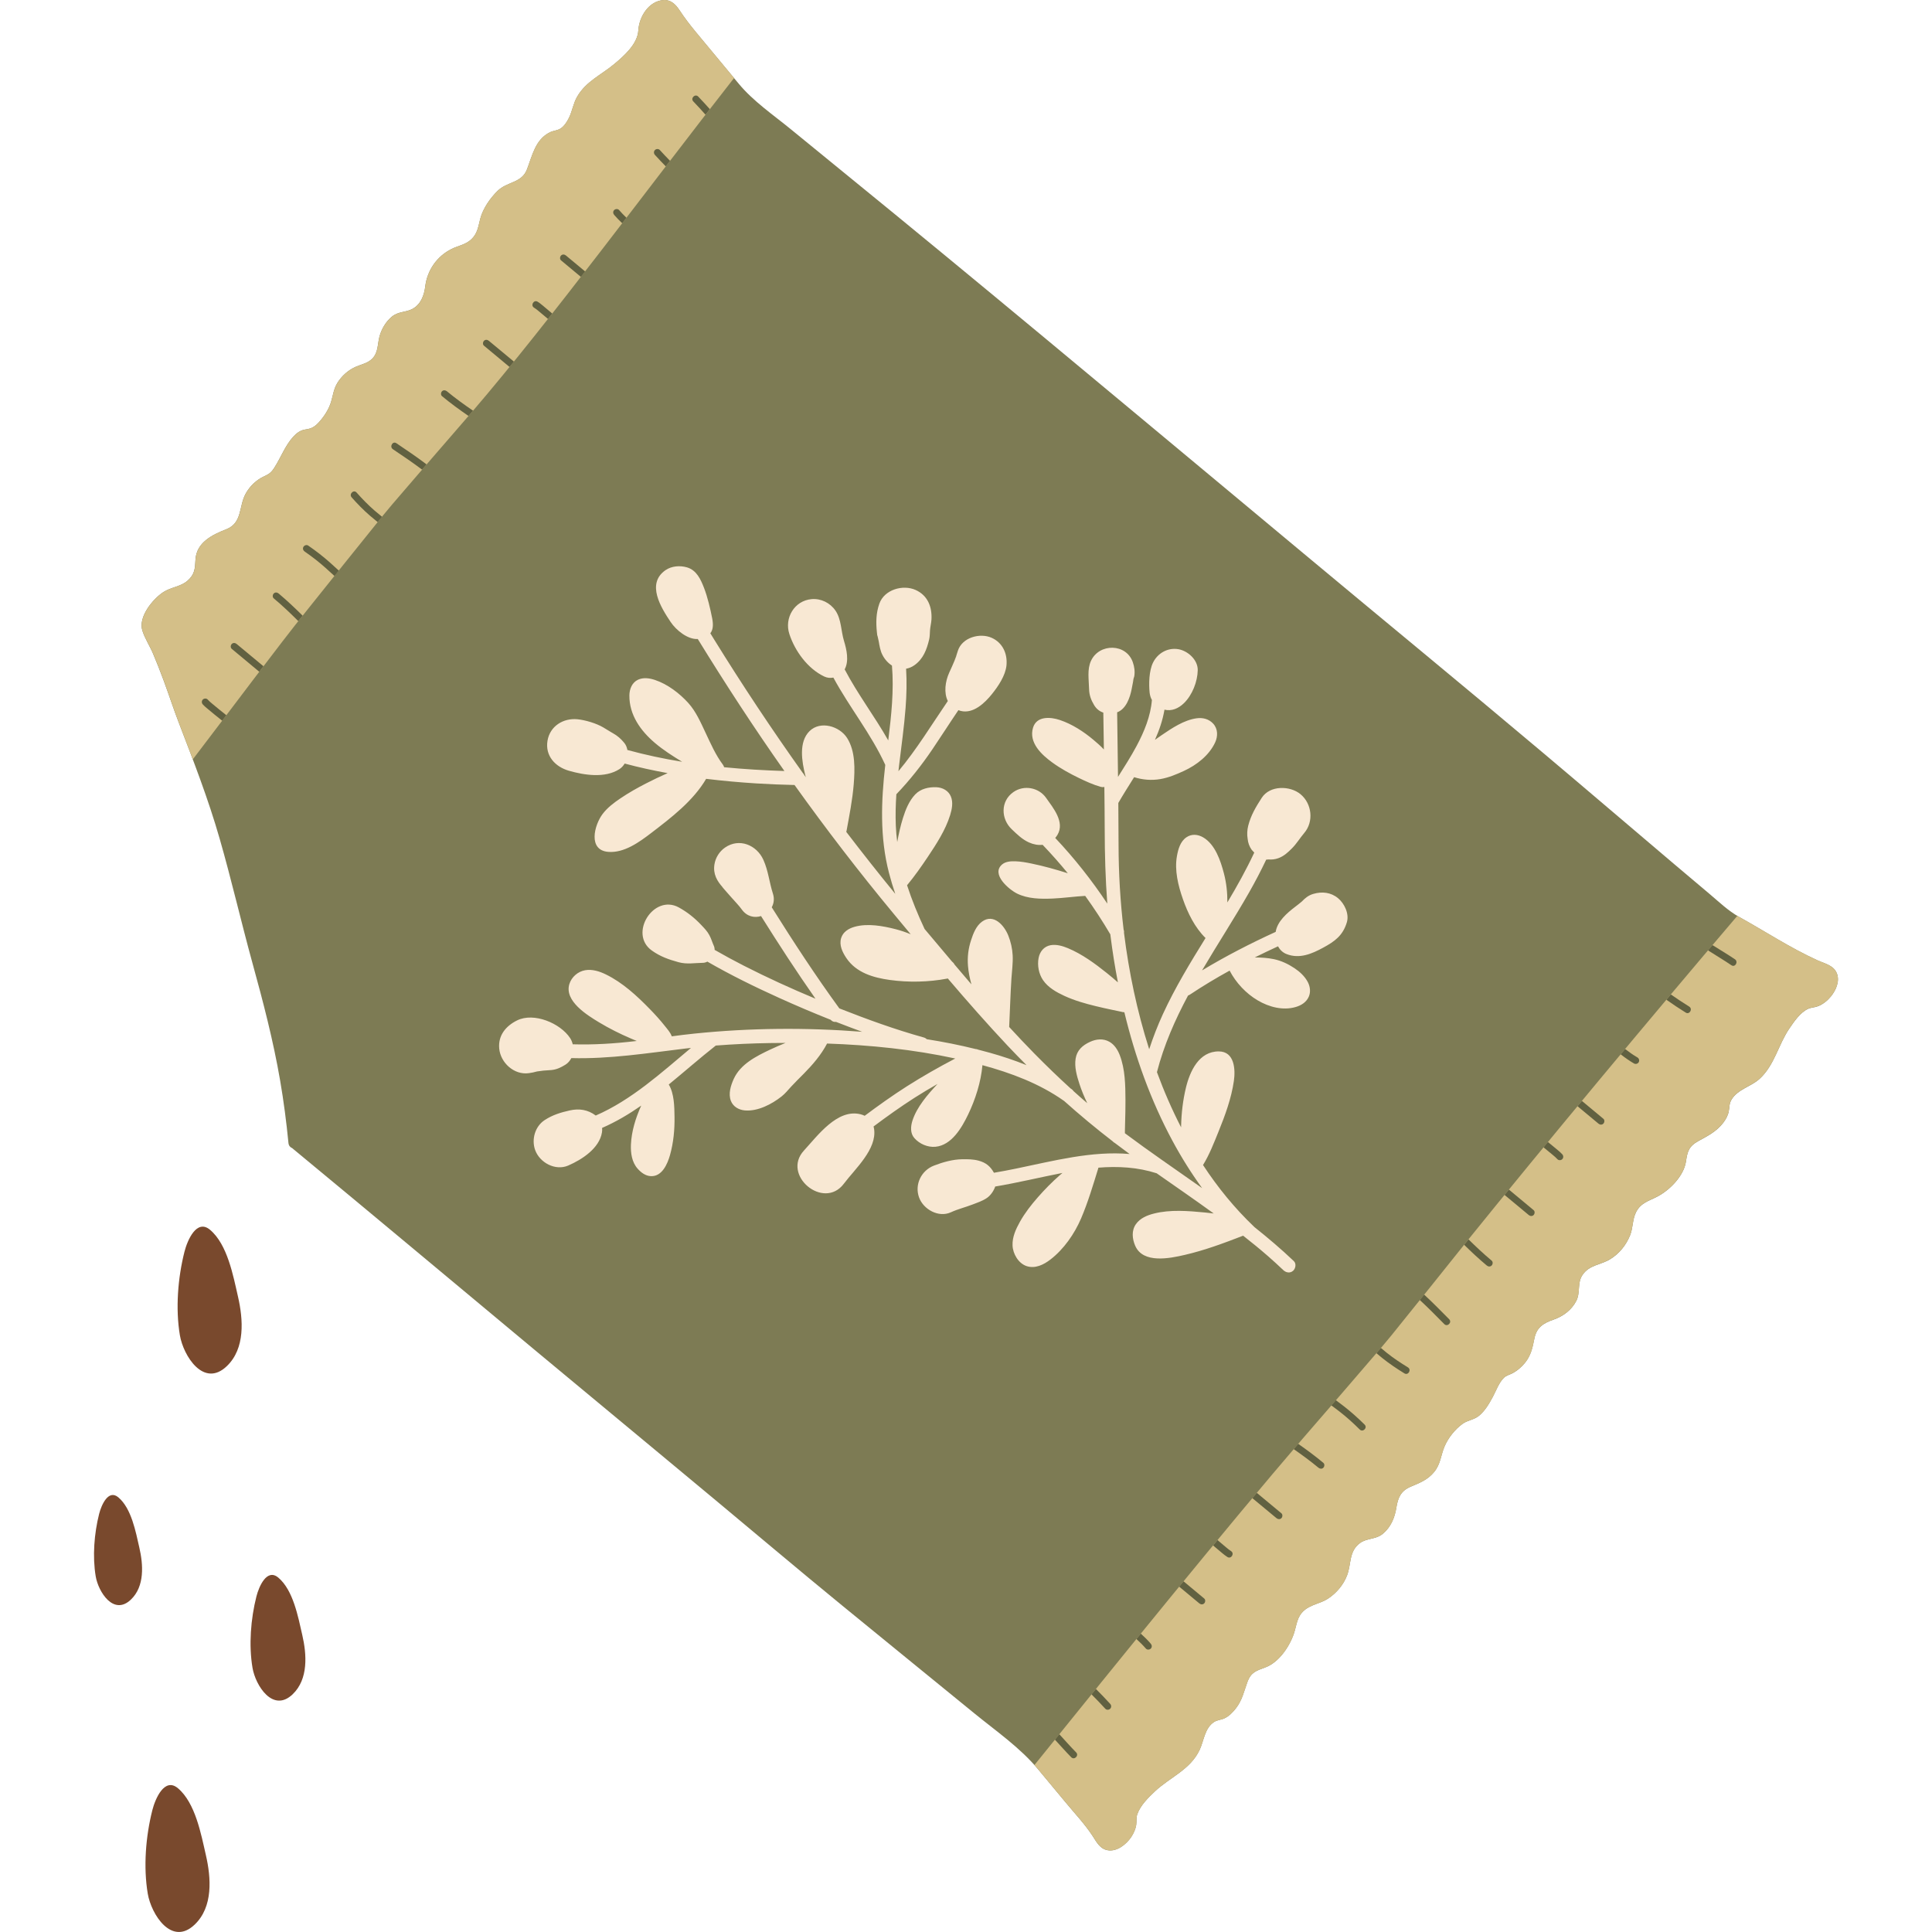 <svg width='150px' height='150px' version="1.1" id="Layer_1" xmlns="http://www.w3.org/2000/svg" xmlns:xlink="http://www.w3.org/1999/xlink" x="0px" y="0px"
	 viewBox="0 0 503.3 557.57" style="enable-background:new 0 0 503.3 557.57;" xml:space="preserve">
<style type="text/css">
	.st0{fill:#73724E;}
	.st1{fill:#7D7B54;}
	.st2{fill:#75744F;}
	.st3{fill:#6E6D4A;}
	.st4{fill:#5F5E40;}
	.st5{fill:#D9C09A;}
	.st6{fill:#79492D;}
	.st7{fill:#FFFFFF;}
	.st8{fill:#C6862B;}
	.st9{fill:#BC802B;}
	.st10{fill:#D28E29;}
	.st11{fill:#2E1C12;}
	.st12{fill:#4E7D75;}
	.st13{fill:#558980;}
	.st14{fill:#613B24;}
	.st15{fill:#DCAA88;}
	.st16{fill:#DD9F75;}
	.st17{fill:#B13A25;}
	.st18{fill:#AD772A;}
	.st19{fill:#936627;}
	.st20{fill:#BE812B;}
	.st21{fill:#812B1B;}
	.st22{fill:#A03422;}
	.st23{fill:#C1832B;}
	.st24{fill:#F8E8D3;}
	.st25{fill:#3C615B;}
	.st26{fill:#B09B7D;}
	.st27{fill:#676545;}
	.st28{fill:#3D2D22;}
	.st29{fill:#523C2E;}
	.st30{fill:#872D1D;}
	.st31{fill:#9B3321;}
	.st32{fill:#943120;}
	.st33{fill:#CF8229;}
	.st34{fill:#453327;}
	.st35{fill:#AF782B;}
	.st36{fill:#963220;}
	.st37{fill:#B17029;}
	.st38{fill:#BCA786;}
	.st39{fill:#456E67;}
	.st40{fill:#696746;}
	.st41{fill:#45442F;}
	.st42{fill:#5A593D;}
	.st43{fill:#6B6A48;}
	.st44{fill:#5C3823;}
	.st45{fill:#C7B08D;}
	.st46{fill:#D1AE79;}
	.st47{fill:#C79F66;}
	.st48{fill:#A59175;}
	.st49{fill:#AA9679;}
	.st50{fill:#C87B29;}
	.st51{fill:#D28929;}
	.st52{fill:#D08429;}
	.st53{fill:#986928;}
	.st54{fill:#C1822B;}
	.st55{fill:#956728;}
	.st56{fill:#AA742A;}
	.st57{fill:#892D1D;}
	.st58{fill:#DDC29E;}
	.st59{fill:#D5B688;}
	.st60{fill:#3E3C29;}
	.st61{fill:#CD7829;}
	.st62{fill:#716F40;}
	.st63{fill:#615F38;}
	.st64{fill:#8F2E1E;}
	.st65{fill:#D37829;}
	.st66{fill:#B26027;}
	.st67{fill:#706F4C;}
	.st68{fill:#8F2F1E;}
	.st69{fill:#C8842A;}
	.st70{fill:#E2B856;}
	.st71{fill:#DBA92F;}
	.st72{fill:#646343;}
	.st73{fill:#9F9D6B;}
	.st74{fill:#737147;}
	.st75{fill:#AB9679;}
	.st76{fill:#482B1B;}
	.st77{fill:#C3802A;}
	.st78{fill:#7E2919;}
	.st79{fill:#94311F;}
	.st80{fill:#BA7F2B;}
	.st81{fill:#9B6728;}
	.st82{fill:#B67D2B;}
	.st83{fill:#C6997B;}
	.st84{fill:#616042;}
	.st85{fill:#91301F;}
	.st86{fill:#983220;}
	.st87{fill:#A9A772;}
	.st88{fill:#BC7229;}
	.st89{fill:#C37B26;}
	.st90{fill:#6D6C49;}
	.st91{fill:#CF8924;}
	.st92{fill:#686746;}
	.st93{fill:#74734E;}
	.st94{fill:#696947;}
	.st95{fill:#F0E0C6;}
	.st96{fill:#4B7C77;}
	.st97{fill:#E9DABF;}
	.st98{fill:#D1A283;}
	.st99{fill:#C99D7E;}
	.st100{fill:#885336;}
	.st101{fill:#BF8124;}
	.st102{fill:#633A22;}
	.st103{fill:#CCB58F;}
	.st104{fill:#B69D7B;}
	.st105{fill:#D4BF88;}
	.st106{fill:#616141;}
	.st107{fill:#9B321E;}
	.st108{fill:#72714C;}
	.st109{fill:#852915;}
	.st110{fill:#C7422C;}
	.st111{fill:#6A6A47;}
	.st112{fill:#714329;}
	.st113{fill:#5E371E;}
	.st114{fill:#646443;}
	.st115{fill:#CEA080;}
	.st116{fill:#A73622;}
	.st117{fill:#C6B18E;}
	.st118{fill:#4E8077;}
	.st119{fill:#BDA481;}
	.st120{fill:#5B5B3C;}
	.st121{fill:#A23420;}
	.st122{fill:#99311D;}
	.st123{fill:#7E2510;}
	.st124{fill:#912E1A;}
	.st125{fill:#5F1400;}
	.st126{fill:#A0341F;}
	.st127{fill:#832814;}
	.st128{fill:#942F1B;}
	.st129{fill:#DDAA24;}
	.st130{fill:#D59821;}
	.st131{fill:#CA8128;}
	.st132{fill:#4B7B72;}
	.st133{fill:#52847C;}
	.st134{fill:#98301C;}
	.st135{fill:#D29E7C;}
	.st136{fill:#D5A17F;}
	.st137{fill:#C98623;}
	.st138{fill:#D09F81;}
	.st139{fill:#C88C78;}
	.st140{fill:#D2B993;}
	.st141{fill:#666644;}
	.st142{fill:#D49979;}
	.st143{fill:#636342;}
	.st144{fill:#C89B7D;}
	.st145{fill:#A58067;}
	.st146{fill:#3F2717;}
	.st147{fill:#4A2D1C;}
	.st148{fill:#912F1F;}
	.st149{fill:#C87F29;}
	.st150{fill:#573521;}
	.st151{fill:#5E3923;}
	.st152{fill:#646244;}
	.st153{fill:#CD852A;}
	.st154{fill:#BC7C2A;}
	.st155{fill:#6C4128;}
	.st156{fill:#9E3422;}
	.st157{fill:#A83724;}
	.st158{fill:#B83926;}
	.st159{fill:#9D6B29;}
	.st160{fill:#663E26;}
	.st161{fill:#DAB57E;}
	.st162{fill:#DAAB62;}
	.st163{fill:#D9BB8F;}
	.st164{fill:#DAB06F;}
	.st165{fill:#D9BA8A;}
	.st166{fill:#59583D;}
	.st167{fill:#E6992E;}
	.st168{fill:#C5822A;}
	.st169{fill:#C1732E;}
	.st170{fill:#4B4932;}
	.st171{fill:#CB7D29;}
	.st172{fill:#812C1B;}
	.st173{fill:#A63723;}
	.st174{fill:#D2A454;}
	.st175{fill:#606040;}
	.st176{fill:#C2A884;}
	.st177{fill:#CB977D;}
	.st178{fill:#C28C76;}
	.st179{fill:#D1B38D;}
	.st180{fill:#231F20;}
	.st181{fill:#CB8927;}
	.st182{fill:#613920;}
	.st183{fill:#9C321E;}
	.st184{fill:#9E331F;}
</style>
<g>
	<g>
		<path class="st1" d="M503,280.97c-0.9-2.39-3.55-2.89-5.63-3.83c-7.76-3.52-15.09-8.35-22.55-12.49c-3.21-1.78-5.9-4.41-8.7-6.76
			c-3.35-2.81-6.7-5.64-10.04-8.47c-12.73-10.78-25.39-21.63-38.15-32.37c-22.83-19.24-45.91-38.18-68.83-57.3
			c-6.12-5.11-12.25-10.22-18.38-15.32c0,0-0.01,0-0.01-0.01c-37.97-31.6-75.85-63.32-114.16-94.5
			c-5.13-4.18-10.26-8.36-15.38-12.56c-5.09-4.17-10.91-8.12-15.11-13.2c-4.11-4.98-8.26-9.93-12.38-14.91
			c-1.71-2.07-3.3-4.15-4.77-6.38c-1.08-1.63-2.48-3-4.58-2.85c-4.3,0.32-7.03,4.89-7.24,8.74c-0.22,3.94-4.12,7.36-6.96,9.73
			c-3.74,3.12-8.12,4.98-10.68,9.38c-1.13,1.94-1.41,4.14-2.38,6.13c-0.55,1.12-1.37,2.42-2.44,3.1c-0.92,0.58-2.02,0.59-2.99,1.05
			c-4.31,2.05-5.17,6.85-6.72,10.8c-1.52,3.89-5.68,3.44-8.43,6.11c-2.13,2.08-4.24,5.09-5.01,8.01c-0.6,2.28-0.78,4.31-2.61,6.01
			c-1.66,1.55-3.71,1.79-5.66,2.76c-4.26,2.11-7.04,6.14-7.62,10.8c-0.31,2.56-1.27,5.22-3.72,6.52c-1.98,1.04-4.05,0.68-5.91,2.22
			c-1.73,1.43-2.99,3.55-3.57,5.7c-0.61,2.25-0.32,4.65-2.11,6.44c-1.29,1.3-3.06,1.61-4.68,2.3c-2.21,0.95-4.12,2.66-5.38,4.7
			c-1.07,1.74-1.24,3.56-1.81,5.45c-0.64,2.11-1.96,4.17-3.43,5.8c-1.26,1.39-2.18,1.93-3.95,2.17c-1.46,0.2-2.58,1.04-3.54,2.1
			c-2.34,2.57-3.55,5.95-5.4,8.85c-0.94,1.48-1.52,1.89-3.07,2.61c-2.19,1.01-4.03,2.79-5.21,4.88c-2.11,3.72-0.93,8.51-5.64,10.36
			c-4.04,1.58-8.66,3.8-8.9,8.86c-0.12,2.52-0.23,4.21-2.3,6c-2.02,1.75-4.75,1.83-6.96,3.27c-3.02,1.97-7.31,7.16-6.07,11.1
			c0.71,2.26,2.17,4.49,3.1,6.69c1.08,2.54,2.08,5.11,3.04,7.7c1.5,4.03,2.82,8.13,4.36,12.14c4.27,11.12,8.52,22.06,11.81,33.52
			c3.42,11.9,6.19,23.98,9.47,35.91c3.09,11.2,6.02,22.43,7.99,33.9c1.03,5.97,1.81,11.98,2.4,18.02c0.08,0.78,0.5,1.26,1.04,1.47
			c23.41,19.33,46.67,38.83,70.01,58.25c0,0,0.01,0.01,0.01,0.01c23.17,19.28,46.42,38.47,69.52,57.84
			c12.67,10.63,25.49,21.08,38.32,31.52c6.33,5.15,12.67,10.31,18.99,15.48c6.29,5.14,13.32,9.97,18.51,16.25
			c2.63,3.17,5.28,6.33,7.9,9.5c2.62,3.18,5.56,6.27,7.81,9.73c1.11,1.71,2.08,3.68,4.3,4.07c2.71,0.48,5.39-1.7,6.81-3.81
			c0.71-1.06,1.27-2.3,1.45-3.57c0.14-1.04-0.06-1.98,0.3-3c0.89-2.56,3.19-4.83,5.11-6.63c4.37-4.09,10.21-6.24,12.89-11.97
			c1.25-2.67,1.45-6.31,4.2-8.05c0.93-0.58,2.02-0.59,2.99-1.05c1.32-0.63,2.4-1.75,3.28-2.89c1.82-2.34,2.32-4.88,3.31-7.58
			c1.07-2.91,2.63-3.25,5.27-4.25c3.83-1.46,6.88-5.96,8.15-9.74c0.84-2.5,0.81-4.81,2.99-6.69c1.99-1.72,4.71-1.96,6.87-3.39
			c2.42-1.6,4.42-3.95,5.47-6.67c1.28-3.3,0.48-6.92,3.7-9.33c2-1.5,4.6-1.02,6.63-2.7c2.3-1.9,3.45-4.65,3.9-7.52
			c0.46-2.91,1.3-4.87,4.13-6.07c2.63-1.12,4.93-1.97,6.8-4.27c1.85-2.27,1.89-4.72,2.95-7.27c1.04-2.5,3.05-5.04,5.25-6.62
			c1.47-1.05,3.28-1.13,4.72-2.31c1.76-1.44,2.93-3.49,3.99-5.45c0.94-1.75,1.76-4.12,3.21-5.52c0.69-0.67,1.46-0.79,2.32-1.23
			c1.46-0.74,2.75-1.84,3.78-3.11c1.71-2.12,2.16-4.36,2.68-6.94c0.65-3.27,2.58-4.47,5.58-5.51c2.73-0.95,5.17-2.76,6.52-5.38
			c1.27-2.48,0.2-5.21,1.82-7.54c1.98-2.86,5.1-2.82,7.84-4.43c2.66-1.57,4.74-4.13,5.88-6.99c0.86-2.15,0.66-4.55,1.7-6.63
			c1.35-2.72,3.68-3.24,6.14-4.52c3.62-1.88,7.67-5.98,8.28-10.14c0.42-2.88,0.83-4.38,3.57-5.89c2.71-1.49,5.19-2.71,7.15-5.23
			c0.74-0.96,1.36-2.05,1.61-3.24c0.27-1.27,0.1-2.29,0.81-3.48c1.8-3.02,5.64-3.74,8.12-6.02c4.31-3.95,5.38-9.82,8.58-14.52
			c1.34-1.97,3.11-4.59,5.35-5.64c0.94-0.44,1.97-0.41,2.93-0.79c1.44-0.57,2.7-1.59,3.68-2.78
			C502.7,285.82,503.86,283.24,503,280.97z"/>
		<g>
			<path class="st105" d="M497.37,277.13c2.08,0.95,4.73,1.45,5.63,3.84c0.86,2.27-0.31,4.84-1.75,6.6
				c-0.98,1.2-2.24,2.21-3.68,2.78c-0.97,0.39-2,0.36-2.93,0.79c-2.25,1.05-4.01,3.67-5.36,5.64c-3.21,4.71-4.27,10.57-8.58,14.52
				c-2.48,2.28-6.33,3-8.13,6.02c-0.71,1.2-0.54,2.21-0.81,3.48c-0.25,1.19-0.86,2.28-1.6,3.24c-1.96,2.53-4.45,3.74-7.15,5.23
				c-2.74,1.52-3.15,3.01-3.58,5.9c-0.61,4.16-4.66,8.26-8.28,10.14c-2.46,1.28-4.78,1.8-6.14,4.51c-1.04,2.09-0.83,4.48-1.69,6.63
				c-1.15,2.86-3.22,5.43-5.88,6.99c-2.74,1.61-5.86,1.58-7.84,4.44c-1.61,2.33-0.54,5.05-1.82,7.53c-1.34,2.62-3.78,4.43-6.51,5.39
				c-3,1.04-4.93,2.24-5.58,5.51c-0.51,2.58-0.96,4.83-2.68,6.94c-1.03,1.28-2.32,2.37-3.78,3.11c-0.86,0.44-1.63,0.57-2.32,1.23
				c-1.45,1.41-2.27,3.78-3.21,5.53c-1.06,1.97-2.23,4.02-3.99,5.45c-1.44,1.18-3.24,1.26-4.72,2.31c-2.2,1.58-4.21,4.12-5.25,6.62
				c-1.07,2.55-1.11,5-2.95,7.27c-1.87,2.3-4.17,3.16-6.8,4.27c-2.83,1.2-3.68,3.16-4.13,6.08c-0.45,2.87-1.6,5.62-3.9,7.52
				c-2.04,1.68-4.63,1.19-6.63,2.7c-3.22,2.41-2.43,6.03-3.71,9.33c-1.05,2.72-3.04,5.07-5.46,6.67c-2.17,1.43-4.89,1.67-6.88,3.39
				c-2.17,1.88-2.14,4.18-2.98,6.68c-1.27,3.78-4.32,8.28-8.15,9.74c-2.64,1.01-4.2,1.34-5.27,4.26c-0.99,2.7-1.49,5.24-3.31,7.58
				c-0.89,1.14-1.96,2.26-3.28,2.89c-0.98,0.47-2.07,0.47-3,1.06c-2.75,1.74-2.95,5.38-4.2,8.05c-2.68,5.72-8.52,7.87-12.89,11.96
				c-1.92,1.81-4.22,4.08-5.11,6.64c-0.36,1.01-0.16,1.95-0.3,3c-0.17,1.26-0.73,2.51-1.44,3.56c-1.42,2.12-4.1,4.29-6.81,3.81
				c-2.22-0.39-3.19-2.36-4.3-4.06c-2.26-3.46-5.19-6.55-7.82-9.73c-2.62-3.17-5.27-6.33-7.9-9.5c-0.36-0.44-0.73-0.87-1.12-1.29
				c24.88-30.84,55.27-68.41,77.28-94.04c7.75-8.93,15.47-17.88,23.16-26.85l2.55-3.06c7.42-9.2,14.82-18.42,22.19-27.66
				c22.28-27.61,52.04-63.36,77.67-93.46c0.19,0.12,0.38,0.23,0.57,0.34C482.28,268.78,489.61,273.61,497.37,277.13z"/>
			<path class="st105" d="M168.92,2.86c1.47,2.24,3.06,4.31,4.77,6.38c3.66,4.44,7.35,8.86,11.02,13.28
				c-24.45,31.22-52.93,69.91-75.46,96.17c-7.75,8.92-15.47,17.88-23.17,26.85l-2.54,3.05c-7.42,9.21-14.82,18.42-22.19,27.66
				c-8.24,10.22-21.39,27.92-32.83,42.89c-1.33-3.54-2.69-7.08-4.06-10.64c-1.54-4.01-2.86-8.11-4.35-12.14
				c-0.96-2.59-1.96-5.16-3.04-7.7c-0.94-2.2-2.4-4.42-3.11-6.69c-1.23-3.94,3.06-9.13,6.08-11.1c2.2-1.43,4.93-1.52,6.96-3.27
				c2.07-1.79,2.18-3.48,2.29-6c0.23-5.06,4.86-7.28,8.9-8.86c4.71-1.85,3.53-6.64,5.64-10.36c1.18-2.09,3.02-3.86,5.21-4.88
				c1.54-0.71,2.13-1.13,3.07-2.6c1.84-2.9,3.06-6.28,5.39-8.85c0.97-1.07,2.09-1.9,3.55-2.1c1.76-0.25,2.69-0.79,3.94-2.18
				c1.47-1.62,2.8-3.68,3.43-5.8c0.57-1.89,0.74-3.71,1.82-5.45c1.25-2.04,3.16-3.75,5.38-4.7c1.61-0.69,3.38-1,4.67-2.3
				c1.79-1.79,1.5-4.18,2.11-6.44c0.58-2.15,1.84-4.26,3.57-5.69c1.86-1.54,3.94-1.18,5.91-2.22c2.45-1.3,3.41-3.96,3.72-6.52
				c0.57-4.66,3.36-8.69,7.62-10.8c1.95-0.97,3.99-1.22,5.65-2.77c1.84-1.7,2.01-3.73,2.61-6.01c0.78-2.92,2.88-5.93,5.02-8.01
				c2.74-2.67,6.9-2.23,8.42-6.11c1.55-3.96,2.41-8.75,6.72-10.81c0.97-0.46,2.07-0.47,2.99-1.05c1.07-0.68,1.89-1.98,2.44-3.11
				c0.97-1.99,1.25-4.18,2.38-6.12c2.56-4.4,6.95-6.26,10.68-9.38c2.84-2.37,6.74-5.79,6.96-9.73c0.21-3.85,2.94-8.42,7.24-8.74
				C166.43-0.14,167.84,1.23,168.92,2.86z"/>
		</g>
		<g>
			<g>
				<path class="st106" d="M379.19,394.62c-2.12-1.3-4.19-2.67-6.13-4.22c-0.56-0.45-1.11-0.92-1.67-1.39c-0.43,0.5-0.87,1-1.3,1.51
					c0.55,0.46,1.1,0.93,1.66,1.38c2.04,1.63,4.2,3.09,6.42,4.45C379.28,397.03,380.29,395.3,379.19,394.62z"/>
				<path class="st106" d="M395.41,359.24c2.11,2.07,4.26,4.09,6.53,5.98c0.41,0.35,1.01,0.41,1.41,0c0.36-0.36,0.42-1.07,0-1.41
					c-2.32-1.94-4.52-4.01-6.68-6.13c-0.03,0.03-0.06,0.07-0.08,0.1C396.19,358.26,395.8,358.75,395.41,359.24z"/>
				<path class="st106" d="M418.89,331.58c0.72,0.58,1.44,1.17,2.15,1.77c0.44,0.38,0.9,0.75,1.28,1.18c0.36,0.41,1.05,0.37,1.41,0
					c0.4-0.4,0.36-1.01,0-1.41c-0.37-0.42-0.82-0.79-1.25-1.16c-0.72-0.61-1.45-1.21-2.18-1.8c-0.24-0.19-0.48-0.39-0.72-0.58
					c-0.42,0.51-0.84,1.02-1.26,1.54C418.51,331.27,418.7,331.43,418.89,331.58z"/>
				<path class="st106" d="M389.68,382.13c0.91,0.92,2.32-0.5,1.41-1.41c-2.38-2.4-4.74-4.81-7.22-7.1
					c-0.42,0.52-0.84,1.04-1.25,1.56C385.04,377.42,387.36,379.78,389.68,382.13z"/>
				<path class="st106" d="M414.05,350.65c0.42,0.35,1.01,0.41,1.41,0c0.35-0.35,0.42-1.07,0-1.41c-2.38-1.98-4.75-3.96-7.13-5.93
					c-0.42,0.52-0.84,1.03-1.26,1.54C409.4,346.78,411.72,348.72,414.05,350.65z"/>
				<path class="st106" d="M459.36,292.23c1.09,0.69,2.1-1.04,1.01-1.73c-1.8-1.13-3.58-2.29-5.31-3.51
					c-0.43,0.51-0.86,1.02-1.28,1.53C455.6,289.82,457.47,291.05,459.36,292.23z"/>
				<path class="st106" d="M444.42,306.91c0.47,0.27,1.1,0.11,1.37-0.36c0.27-0.47,0.11-1.09-0.36-1.37
					c-1.25-0.73-2.43-1.56-3.57-2.44c-0.43,0.51-0.85,1.02-1.28,1.53C441.81,305.23,443.08,306.13,444.42,306.91z"/>
				<path class="st106" d="M434.18,324.28c0.41,0.35,1.01,0.41,1.41,0c0.36-0.36,0.42-1.07,0-1.41c-2.06-1.72-4.13-3.44-6.19-5.15
					c-0.43,0.51-0.85,1.02-1.27,1.53C430.15,320.92,432.16,322.6,434.18,324.28z"/>
				<path class="st106" d="M359.28,407.24c2.12,1.63,4.1,3.42,6,5.31c0.91,0.91,2.33-0.5,1.41-1.41c-1.92-1.91-3.95-3.72-6.09-5.38
					c-0.73-0.56-1.47-1.12-2.21-1.67c-0.43,0.5-0.86,1-1.3,1.5C357.83,406.13,358.56,406.68,359.28,407.24z"/>
				<path class="st106" d="M282.02,507.14c0.91,0.92,2.32-0.5,1.41-1.41c-1.67-1.69-3.23-3.49-4.85-5.24
					c-0.42,0.53-0.85,1.05-1.27,1.57C278.88,503.75,280.4,505.5,282.02,507.14z"/>
				<path class="st106" d="M291.85,493.14c0.36,0.4,1.04,0.37,1.41,0c0.4-0.4,0.37-1.02,0-1.41c-1.34-1.46-2.71-2.91-4.12-4.3
					c-0.42,0.52-0.85,1.04-1.27,1.56C289.24,490.34,290.56,491.73,291.85,493.14z"/>
				<path class="st106" d="M472.55,278.57c1.07,0.72,2.07-1.01,1.01-1.73c-2.11-1.43-4.32-2.71-6.48-4.09
					c-0.43,0.51-0.86,1.01-1.29,1.52C468.03,275.72,470.34,277.07,472.55,278.57z"/>
				<path class="st106" d="M303.57,475.78c0.35,0.41,1.05,0.36,1.41,0c0.41-0.41,0.35-1,0-1.41c-0.89-1.04-1.87-1.99-2.88-2.91
					c-0.42,0.52-0.84,1.04-1.27,1.55C301.79,473.89,302.72,474.8,303.57,475.78z"/>
				<path class="st106" d="M341.26,438.14c0.42,0.34,1.01,0.41,1.41,0c0.35-0.35,0.42-1.07,0-1.41c-2.37-1.97-4.73-3.94-7.1-5.9
					c-0.42,0.5-0.85,1.02-1.28,1.53C336.61,434.28,338.93,436.21,341.26,438.14z"/>
				<path class="st106" d="M347.53,416.69c-0.43,0.5-0.86,1.01-1.3,1.52c2.44,1.71,4.85,3.47,7.14,5.37c0.42,0.34,1.01,0.41,1.41,0
					c0.35-0.35,0.42-1.07,0-1.41C352.45,420.23,350.01,418.43,347.53,416.69z"/>
				<path class="st106" d="M323.42,446.4c0.7,0.6,1.41,1.2,2.12,1.78c0.5,0.41,1.01,0.84,1.57,1.18c1.11,0.66,2.11-1.07,1.01-1.73
					c-0.2-0.12-0.39-0.26-0.58-0.41c-0.02-0.01-0.05-0.04-0.08-0.06c-0.05-0.04-0.1-0.07-0.14-0.11c-0.14-0.11-0.28-0.23-0.42-0.34
					c-0.72-0.59-1.43-1.19-2.14-1.8c-0.17-0.15-0.35-0.3-0.52-0.45c-0.42,0.51-0.85,1.02-1.27,1.54
					C323.11,446.14,323.26,446.27,323.42,446.4z"/>
				<path class="st106" d="M318.98,462.73c0.42,0.35,1.01,0.41,1.41,0c0.36-0.35,0.42-1.07,0-1.41c-1.98-1.65-3.97-3.3-5.96-4.96
					c-0.42,0.51-0.84,1.03-1.26,1.54C315.11,459.51,317.04,461.12,318.98,462.73z"/>
			</g>
			<g>
				<path class="st106" d="M68.17,162.42c-2.01-1.8-4.14-3.44-6.36-4.97c-0.45-0.31-1.11-0.08-1.37,0.36
					c-0.29,0.5-0.09,1.06,0.36,1.37c2.12,1.46,4.14,3.03,6.06,4.75c0.85,0.76,1.69,1.54,2.54,2.31c0.42-0.52,0.83-1.04,1.25-1.56
					C69.82,163.92,69,163.16,68.17,162.42z"/>
				<path class="st106" d="M53.28,171.28c-0.41-0.35-1.01-0.41-1.41,0c-0.36,0.36-0.42,1.07,0,1.41c2.48,2.07,4.81,4.29,7.09,6.57
					c0.43-0.54,0.84-1.07,1.25-1.58C57.97,175.47,55.69,173.3,53.28,171.28z"/>
				<path class="st106" d="M41.16,185.85c-0.42-0.35-1.01-0.41-1.41,0c-0.36,0.35-0.42,1.07,0,1.41c2.65,2.2,5.3,4.41,7.94,6.61
					c0.41-0.53,0.81-1.06,1.21-1.59C46.32,190.14,43.74,187.99,41.16,185.85z"/>
				<path class="st106" d="M101.84,112.92c-0.42-0.34-1.01-0.41-1.41,0c-0.35,0.35-0.42,1.07,0,1.41c2.45,2.04,5.03,3.91,7.65,5.72
					c0.39-0.45,0.79-0.91,1.18-1.37c0.04-0.05,0.08-0.1,0.13-0.15C106.8,116.76,104.25,114.92,101.84,112.92z"/>
				<path class="st106" d="M36.13,204.76c-0.7-0.57-1.4-1.13-2.08-1.72c-0.43-0.36-0.87-0.73-1.24-1.15c-0.35-0.41-1.05-0.36-1.41,0
					c-0.4,0.4-0.36,1.01,0,1.41c0.36,0.41,0.8,0.77,1.21,1.12c0.69,0.59,1.4,1.17,2.11,1.75c0.75,0.61,1.51,1.22,2.27,1.83
					c0.4-0.53,0.8-1.06,1.2-1.59C37.5,205.87,36.81,205.32,36.13,204.76z"/>
				<path class="st106" d="M87.26,127.91c-1.07-0.72-2.07,1.01-1.01,1.73c2.84,1.92,5.7,3.83,8.43,5.9c0.43-0.5,0.87-1.01,1.3-1.51
					C93.16,131.88,90.21,129.9,87.26,127.91z"/>
				<path class="st106" d="M136.2,73.74c-0.42-0.35-1.01-0.41-1.41,0c-0.36,0.35-0.42,1.07,0,1.41c1.91,1.58,3.81,3.17,5.72,4.76
					c0.41-0.52,0.81-1.05,1.22-1.57C139.88,76.81,138.04,75.28,136.2,73.74z"/>
				<path class="st106" d="M163.29,43.3c-0.36-0.4-1.05-0.37-1.41,0c-0.4,0.4-0.36,1.01,0,1.41c1.02,1.12,2.07,2.23,3.13,3.31
					c0.41-0.54,0.82-1.07,1.23-1.6C165.24,45.4,164.26,44.36,163.29,43.3z"/>
				<path class="st106" d="M151.53,60.62c-0.35-0.41-1.05-0.36-1.41,0c-0.41,0.41-0.35,1,0,1.41c0.72,0.85,1.51,1.63,2.32,2.4
					c0.41-0.53,0.82-1.06,1.22-1.59C152.92,62.13,152.2,61.4,151.53,60.62z"/>
				<path class="st106" d="M81,147.38c-1.87-1.62-3.59-3.39-5.23-5.24c-0.86-0.96-2.27,0.46-1.41,1.41
					c1.64,1.85,3.36,3.62,5.23,5.24c0.75,0.65,1.51,1.27,2.28,1.9c0.42-0.52,0.83-1.04,1.25-1.55
					C82.4,148.55,81.69,147.98,81,147.38z"/>
				<path class="st106" d="M174.37,27.87c-0.9-0.92-2.32,0.49-1.41,1.41c1.21,1.24,2.36,2.53,3.52,3.83
					c0.41-0.54,0.83-1.07,1.24-1.61C176.62,30.28,175.52,29.05,174.37,27.87z"/>
				<path class="st106" d="M131.6,89.94c-0.68-0.58-1.36-1.16-2.06-1.73c-0.49-0.4-0.98-0.82-1.53-1.14
					c-1.11-0.66-2.12,1.07-1.01,1.73c0.2,0.12,0.38,0.25,0.57,0.39c0.02,0.02,0.05,0.04,0.07,0.05c-0.02-0.01,0.11,0.08,0.14,0.11
					c0.14,0.11,0.27,0.22,0.41,0.33c0.7,0.57,1.39,1.16,2.08,1.74c0.25,0.21,0.49,0.42,0.74,0.63c0.41-0.52,0.82-1.04,1.23-1.56
					C132.03,90.31,131.82,90.12,131.6,89.94z"/>
				<path class="st106" d="M113.95,98.36c-0.42-0.35-1.01-0.41-1.41,0c-0.35,0.36-0.42,1.07,0,1.41c2.46,2.05,4.92,4.09,7.38,6.14
					c0.42-0.51,0.84-1.03,1.26-1.55C118.77,102.36,116.36,100.36,113.95,98.36z"/>
			</g>
		</g>
	</g>
	<path class="st24" d="M359.04,259.23c-2.08-1.73-4.65-1.99-7.17-1.25c-1.4,0.41-2.36,1.21-3.34,2.23
		c-0.62,0.53-1.28,1.03-1.93,1.53c-2.3,1.76-5.09,4.14-5.58,7.2c-7.28,3.33-14.4,6.99-21.25,11.12c4.46-7.57,9.29-14.96,13.63-22.59
		c1.74-3.07,3.38-6.19,4.89-9.38c0.14,0,0.28-0.01,0.41-0.03c0.08-0.01,0.12-0.02,0.17-0.03c0.98,0.09,1.95-0.01,2.9-0.35
		c1.63-0.59,2.78-1.67,3.97-2.87c1.33-1.33,2.28-2.95,3.5-4.38c2.83-3.29,2.26-8.47-1.03-11.21c-3.03-2.52-8.85-2.63-11.21,1.03
		c-1.7,2.64-3.11,4.98-3.9,8.04c-0.31,1.21-0.38,2.56-0.17,3.78c0.11,1.16,0.49,2.22,1.16,3.17c0.25,0.27,0.5,0.54,0.75,0.81
		c0,0,0,0,0,0.01c-2.31,4.94-4.96,9.7-7.76,14.38c0.02-2.83-0.28-5.66-1-8.4c-0.96-3.65-2.51-8.33-5.97-10.37
		c-1.54-0.9-3.35-1.07-4.86-0.02c-1.75,1.2-2.37,3.42-2.72,5.39c-0.75,4.14,0.36,8.55,1.72,12.45c1.4,4.02,3.44,8.19,6.53,11.22
		c-4.43,7.15-8.8,14.33-12.31,21.97c-1.51,3.3-2.83,6.68-3.95,10.13c-0.01-0.04-0.03-0.09-0.04-0.13
		c-3.46-10.86-5.82-22.1-7.23-33.46c0.05-0.31,0.02-0.62-0.11-0.9c-0.97-8.15-1.45-16.36-1.46-24.52
		c-0.01-4.02-0.03-8.05-0.07-12.07c1.43-2.48,3-4.94,4.56-7.44c2.45,0.77,5.02,0.99,7.57,0.55c2.38-0.41,4.63-1.35,6.81-2.36
		c3.66-1.69,7.25-4.46,8.99-8.19c0.84-1.8,0.84-3.95-0.57-5.47c-1.26-1.35-3.01-1.77-4.79-1.52c-3.64,0.51-7.09,2.84-10.05,4.85
		c-0.65,0.44-1.3,0.9-1.95,1.36c1.26-2.8,2.24-5.69,2.75-8.7c2.09,0.5,4.04-0.35,5.61-1.87c2.42-2.34,3.93-6.24,3.99-9.53
		c0.05-3-2.87-5.6-5.63-6.06c-3.06-0.5-5.94,1.15-7.28,3.89c-1.16,2.37-1.23,6.1-0.98,8.63c0.08,0.76,0.3,1.49,0.66,2.14
		c-0.36,4.66-2.23,9.18-4.41,13.26c-1.64,3.07-3.52,6-5.37,8.94c-0.08-6.21-0.17-12.43-0.25-18.64c2.6-0.95,3.73-4.3,4.19-6.71
		c0.16-0.84,0.32-1.68,0.48-2.51c0.02-0.13,0.05-0.27,0.07-0.4c-0.47,1.44-0.4,1.19,0.2-0.76c0.23-1.38,0.04-2.74-0.41-4.05
		c-1.88-5.51-9.68-5.54-12.06-0.46c-1.17,2.49-0.63,5.49-0.57,8.17c0.04,1.75,0.57,3.17,1.46,4.65c0.67,1.12,1.6,1.81,2.65,2.16
		c0.05,3.54,0.1,7.08,0.16,10.63c-0.98-1.05-2.07-1.99-3.03-2.79c-2.83-2.38-6.15-4.53-9.68-5.71c-2.7-0.91-6.71-1.2-7.74,2.23
		c-1.29,4.33,2.49,7.81,5.63,10.08c2.39,1.73,4.99,3.15,7.64,4.44c2.02,0.98,4.1,1.92,6.26,2.54c0.35,0.1,0.71,0.11,1.06,0.04
		c0.05,4.07,0.09,8.14,0.1,12.2c0.01,7.18,0.21,14.32,0.75,21.46c-4.47-6.72-9.51-13.11-15.03-18.95c0.24-0.28,0.46-0.58,0.66-0.92
		c2.17-3.69-1.28-7.78-3.29-10.64c-2.12-3.02-6.39-3.81-9.43-1.69c-3.79,2.64-3.64,7.78-0.46,10.77c1.53,1.45,2.98,2.89,4.93,3.77
		c1.33,0.6,2.69,0.84,3.95,0.69c2.52,2.63,4.95,5.37,7.27,8.21c-3.46-1.1-6.96-2.08-10.51-2.81c-1.5-0.31-3.03-0.59-4.56-0.64
		c-1.3-0.04-2.83,0.01-3.88,0.9c-3.32,2.81,1.99,7.26,4.29,8.4c3.13,1.55,6.85,1.59,10.26,1.45c3.08-0.13,6.53-0.62,9.42-0.77
		c2.6,3.6,5.02,7.31,7.25,11.1c0.02,0.16,0.04,0.33,0.06,0.49c0.56,4.46,1.27,8.93,2.13,13.37c-1.04-0.91-2.09-1.81-3.17-2.67
		c-3.45-2.76-7.16-5.49-11.26-7.2c-1.54-0.64-3.32-1.16-5-0.86c-1.91,0.35-3.11,1.85-3.46,3.69c-0.41,2.14,0.05,4.58,1.27,6.38
		c1.45,2.14,3.86,3.49,6.15,4.55c2.91,1.34,6.02,2.23,9.13,2.98c1.55,0.38,3.11,0.72,4.67,1.05c0.6,0.13,1.21,0.25,1.81,0.38
		c0.22,0.05,0.44,0.09,0.66,0.14c0.04,0.01,0.45,0.1,0.53,0.12c0.18,0.04,0.35,0.06,0.53,0.06c3.11,12.89,7.61,25.46,13.88,37.1
		c2.55,4.74,5.41,9.31,8.57,13.66c-3.59-2.54-7.2-5.04-10.79-7.56c-0.12-0.12-0.27-0.22-0.43-0.3c-0.09-0.06-0.18-0.13-0.27-0.19
		c-3.63-2.55-7.24-5.13-10.8-7.79c0-0.22,0-0.44,0-0.66c0.01-0.85,0.03-1.7,0.06-2.55c0.06-2.11,0.11-4.22,0.1-6.33
		c-0.02-4.31-0.08-8.92-1.64-12.99c-0.59-1.53-1.54-3.05-3-3.87c-1.77-1.01-3.81-0.8-5.6,0.03c-2.15,0.99-3.75,2.41-4.14,4.81
		c-0.39,2.42,0.33,4.97,1.07,7.25c0.62,1.93,1.41,3.8,2.28,5.63c-1.34-1.14-2.66-2.3-3.96-3.48c-0.13-0.21-0.31-0.4-0.55-0.57
		c-0.1-0.07-0.2-0.13-0.29-0.19c-3.59-3.27-7.08-6.65-10.48-10.1c-2.47-2.51-4.87-5.06-7.25-7.65c0.23-4.65,0.35-9.31,0.65-13.97
		c0.14-2.23,0.47-4.45,0.36-6.68c-0.1-1.97-0.54-3.94-1.28-5.77c-1.18-2.92-4.22-6.4-7.55-3.99c-1.72,1.24-2.55,3.43-3.18,5.37
		c-0.8,2.44-1.09,4.83-0.89,7.39c0.14,1.81,0.51,3.59,0.99,5.35c-1.64-1.9-3.26-3.82-4.88-5.73c-0.09-0.19-0.21-0.38-0.4-0.56
		c-0.11-0.11-0.24-0.22-0.35-0.33c-2.64-3.12-5.27-6.26-7.9-9.38c-0.01-0.01-0.01-0.03-0.01-0.04c-1.91-4.08-3.64-8.27-5.03-12.56
		c2.15-2.59,4.1-5.37,5.97-8.16c2.5-3.74,5.12-7.76,6.46-12.08c0.52-1.69,0.92-3.66,0.22-5.36c-0.7-1.71-2.39-2.61-4.19-2.69
		c-2.21-0.09-4.55,0.44-6.11,2.08c-1.77,1.86-2.77,4.36-3.53,6.78c-0.72,2.29-1.23,4.62-1.66,6.96c-0.2-1.58-0.35-3.18-0.41-4.78
		c-0.12-3.02-0.04-6.02,0.16-9.02c3.85-4.01,7.27-8.35,10.39-12.95c2.54-3.75,4.97-7.57,7.51-11.31c0.22,0.08,0.44,0.16,0.68,0.22
		c3.64,0.91,6.98-2.33,9.02-4.88c1.79-2.23,3.89-5.32,4.18-8.27c0.32-3.33-1.07-6.5-4.24-7.94c-3.37-1.53-8.51-0.14-9.77,3.68
		c-0.29,0.88-0.58,1.76-0.79,2.67c0.45-1.96,0.02-0.26-0.17,0.18c-0.49,1.18-1.02,2.35-1.55,3.5c-1.17,2.56-1.59,5.83-0.41,8.2
		c-4.67,6.83-8.95,13.91-14.25,20.26c0.06-0.57,0.13-1.13,0.19-1.7c0.04-0.16,0.06-0.32,0.06-0.49c0.64-5.36,1.4-10.7,1.81-16.07
		c0.29-3.76,0.38-7.55,0.15-11.32c0.82-0.14,1.64-0.47,2.44-1.04c2.52-1.81,3.51-4.47,4.21-7.38c0.21-0.86,0.19-1.77,0.25-2.65
		c0.07-1.05,0.36-2.08,0.42-3.13c0.21-3.6-1.05-6.93-4.55-8.52c-3.67-1.66-9.06-0.13-10.49,3.95c-0.96,2.73-1,5.37-0.71,8.2
		c0.04,0.36,0.08,0.71,0.12,1.07c-0.12-1.07,1.02,4.44,0.37,1.56c0.29,1.33,0.47,2.73,1.11,3.95c0.65,1.27,1.61,2.35,2.75,3.08
		c0.6,7.18-0.18,14.42-1.07,21.6c-3.95-6.97-8.86-13.4-12.58-20.5c1.32-2.43,0.56-5.75-0.2-8.24c-0.86-2.81-0.74-6.2-2.44-8.7
		c-1.54-2.26-4.2-3.58-6.93-3.33c-4.95,0.45-7.89,5.47-6.39,10.06c1.61,4.94,5.31,10.02,10.09,12.28c0.84,0.4,1.75,0.47,2.61,0.3
		c4.64,8.6,10.92,16.29,14.98,25.2c-1.2,10.46-1.59,20.87,1.07,31.16c0.53,2.05,1.14,4.06,1.82,6.06
		c-4.82-5.89-9.53-11.86-14.15-17.9c0.03-0.1,0.07-0.2,0.09-0.32c0.81-4.43,1.69-8.85,2.06-13.35c0.35-4.37,0.54-9.59-1.92-13.44
		c-2.16-3.38-7.66-5.06-10.82-1.97c-3.21,3.15-2.21,8.86-1.24,12.73c0.05,0.2,0.11,0.4,0.16,0.59c-0.17-0.23-0.33-0.47-0.49-0.7
		c-0.09-0.2-0.22-0.38-0.38-0.54c-8.95-12.56-17.48-25.41-25.59-38.52c-0.37-0.6-0.73-1.19-1.1-1.79c0.8-1.01,0.9-2.43,0.54-4.3
		c-0.54-2.76-1.34-6.17-2.35-8.78c-0.97-2.48-2.14-5.12-4.93-5.94c-2.02-0.59-4.44-0.41-6.21,0.82c-5.59,3.9-1.3,10.76,1.49,14.93
		c1.6,2.4,4.94,5.1,7.84,4.93c7.96,12.94,16.25,25.67,25,38.09c-5.79-0.18-11.6-0.52-17.4-1.09c-0.06-0.25-0.18-0.5-0.36-0.75
		c-2.1-2.81-3.51-6.05-5-9.21c-1.37-2.91-2.78-6.15-4.96-8.56c-2.55-2.82-5.98-5.44-9.62-6.66c-1.57-0.53-3.37-0.8-4.92-0.07
		c-1.73,0.82-2.47,2.72-2.48,4.53c-0.05,5.61,3.22,10.18,7.32,13.67c2.46,2.1,5.17,3.81,7.91,5.48c-5.34-0.87-10.62-1.99-15.81-3.41
		c-0.13-0.76-0.42-1.49-0.93-2.09c-1.02-1.21-1.83-1.93-3.2-2.72c-0.23-0.13-0.45-0.26-0.67-0.39c-0.23-0.15-1.81-1.11-2.16-1.31
		c-2.02-1.19-5.16-2.12-7.42-2.35c-4.07-0.41-7.96,1.94-8.67,6.19c-0.73,4.39,2.25,7.54,6.19,8.67c4.5,1.29,10.42,2.19,14.56-0.47
		c0.61-0.39,1.13-0.96,1.52-1.61c4.09,1.1,8.23,2,12.4,2.76c-2.07,0.9-4.1,1.89-6.09,2.9c-2.61,1.33-5.17,2.78-7.59,4.42
		c-1.86,1.26-3.73,2.67-5.09,4.48c-2.41,3.19-4.3,10.46,1.65,10.93c4.56,0.36,8.94-2.82,12.35-5.43
		c5.76-4.41,12.15-9.27,15.88-15.65c4.81,0.58,9.63,1.02,14.44,1.32c3.69,0.23,7.38,0.38,11.07,0.46
		c9.1,12.72,18.63,25.13,28.61,37.16c1.63,1.97,3.27,3.94,4.91,5.91c-1.41-0.58-2.84-1.07-4.31-1.45c-3.7-0.95-8.12-1.76-11.88-0.7
		c-1.71,0.48-3.33,1.46-3.88,3.25c-0.63,2.04,0.38,4.09,1.49,5.75c2.84,4.25,7.78,5.69,12.61,6.35c5.39,0.74,11.12,0.62,16.47-0.39
		c0.07-0.01,0.14-0.04,0.2-0.06c5.63,6.6,11.36,13.12,17.29,19.43c1.79,1.9,3.61,3.76,5.44,5.6c-3.47-1.4-7.03-2.58-10.6-3.58
		c-1.12-0.32-2.25-0.62-3.38-0.9c-0.21-0.11-0.45-0.17-0.7-0.17c-4.66-1.16-9.37-2.09-14.12-2.84c-0.21-0.22-0.49-0.4-0.86-0.5
		c-8.27-2.3-16.37-5.24-24.36-8.39c-6.88-9.45-13.3-19.27-19.51-29.18c0.61-1.12,0.82-2.49,0.33-3.98
		c-1.03-3.18-1.32-6.57-2.75-9.73c-1.93-4.26-6.96-6.38-11.07-3.52c-1.61,1.12-2.72,2.88-3.04,4.81c-0.46,2.8,0.72,4.87,2.54,6.83
		c-1.11-1.2,0.35,0.46,0.46,0.6c0.57,0.68,1.17,1.34,1.76,2c1.08,1.23,2.36,2.54,3.14,3.64c1.47,2.04,3.66,2.48,5.54,1.88
		c5.06,8.06,10.25,16.06,15.71,23.85c-7-2.92-13.91-6.07-20.67-9.52c-2.85-1.45-5.66-2.98-8.43-4.57c0-0.43-0.08-0.86-0.27-1.26
		c-0.41-0.86-0.65-1.87-1.25-2.98c-0.61-1.15-1.47-2.02-2.36-2.96c-1.91-2.02-3.99-3.69-6.44-5.04c-7.29-4.03-14.6,7.63-7.79,12.44
		c2.47,1.75,4.85,2.58,7.74,3.37c2.39,0.65,4.7,0.19,6.93,0.17c0.47,0,0.92-0.13,1.34-0.35c6.71,3.87,13.69,7.29,20.74,10.48
		c4.9,2.22,9.85,4.32,14.85,6.31c0.45,0.51,1,0.68,1.53,0.6c2.51,0.98,5.02,1.93,7.55,2.86c-16.08-1.26-32.38-1.13-48.4,0.52
		c-2.18,0.22-4.36,0.5-6.54,0.79c-0.37-1.08-1.29-2.1-1.96-2.94c-1.37-1.74-2.87-3.39-4.42-4.97c-3.71-3.81-7.82-7.6-12.63-9.95
		c-1.82-0.89-3.93-1.57-5.98-1.22c-2.1,0.36-3.95,1.96-4.57,4.01c-1.49,4.91,5.2,8.99,8.59,11.04c2.92,1.76,5.99,3.3,9.13,4.64
		c0.57,0.24,1.15,0.49,1.73,0.73c-0.12,0.01-0.23,0.03-0.35,0.04c-6.03,0.71-12.06,1.1-18.12,0.92c-0.16-0.64-0.4-1.25-0.76-1.8
		c-2.81-4.27-10.43-7.51-15.31-5.09c-3.21,1.59-5.5,4.29-5.15,8.11c0.38,4.11,4.3,7.7,8.54,7.11c0.8-0.1,1.58-0.27,2.36-0.49
		c0.01,0,0.01,0,0.02-0.01c0.26-0.01,1.44-0.2,1.84-0.24c0.76-0.07,1.51-0.09,2.27-0.16c1.55-0.14,2.76-0.74,4.05-1.53
		c0.78-0.48,1.34-1.16,1.73-1.92c11.1,0.3,21.99-1.44,33.02-2.77c0.5-0.06,1.01-0.1,1.51-0.16c-8.65,7.23-17.16,15.02-27.49,19.51
		c0,0-0.01-0.01-0.01-0.01c-2.24-1.69-4.77-2.07-7.46-1.47c-2.61,0.58-4.99,1.3-7.26,2.79c-2.79,1.82-3.86,5.58-2.75,8.65
		c1.31,3.64,5.82,6.08,9.54,4.47c4-1.73,8.99-4.98,9.74-9.56c0.07-0.42,0.08-0.86,0.04-1.3c3.99-1.74,7.72-3.95,11.29-6.44
		c-1.62,3.59-2.81,7.44-2.97,11.27c-0.1,2.42,0.27,5.07,1.94,6.94c0.99,1.11,2.26,2.08,3.8,2.15c3.24,0.16,4.81-3.51,5.54-6.09
		c1.01-3.58,1.36-7.37,1.3-11.08c-0.04-2.84-0.08-6.66-1.66-9.28c4.57-3.74,9.01-7.65,13.57-11.24c5.2-0.4,10.42-0.64,15.63-0.72
		c1.5-0.02,3-0.04,4.5-0.04c-1.48,0.6-2.95,1.23-4.4,1.91c-4.06,1.93-8.59,4.19-10.54,8.46c-0.87,1.92-1.64,4.32-0.82,6.39
		c0.66,1.66,2.27,2.56,4,2.72c3.72,0.33,7.78-1.79,10.6-4.02c1.05-0.83,1.86-1.84,2.75-2.82c1.19-1.3,2.46-2.52,3.69-3.77
		c2.6-2.64,4.98-5.41,6.71-8.69c12.43,0.43,24.88,1.69,36.99,4.32c-4.77,2.49-9.44,5.15-13.99,8.04c-4.17,2.66-8.19,5.53-12.15,8.49
		c-0.37-0.18-0.77-0.33-1.2-0.44c-6.7-1.67-12.4,6.2-16.33,10.47c-6.55,7.11,5.7,17.31,11.51,9.58c3.24-4.31,9.6-9.95,8.73-15.83
		c-0.04-0.25-0.09-0.48-0.15-0.7c3.86-2.89,7.78-5.69,11.84-8.29c2.17-1.39,4.39-2.7,6.62-3.98c-2.86,3.08-5.93,6.58-7.23,10.56
		c-0.54,1.66-0.69,3.67,0.55,5.07c1.5,1.69,3.83,2.7,6.08,2.5c4.68-0.43,7.62-5.54,9.43-9.3c2.09-4.35,3.7-9.36,4.13-14.25
		c8.25,2.24,16.44,5.3,23.44,10.24c0.03,0.02,0.06,0.03,0.09,0.05c4.53,4.06,9.21,7.95,14.04,11.67c0.18,0.21,0.4,0.38,0.66,0.51
		c1.4,1.07,2.82,2.12,4.24,3.17c-10.93-0.95-21.95,1.98-32.73,4.2c-2.13,0.44-4.27,0.85-6.42,1.21c-1-1.81-2.27-2.92-4.45-3.5
		c-1.54-0.41-3.09-0.42-4.68-0.4c-2.74,0.03-5.64,0.85-8.19,1.84c-3.64,1.4-5.64,5.45-4.29,9.18c1.24,3.44,5.63,5.92,9.18,4.29
		c2.02-0.93,4.17-1.44,6.23-2.24c1.4-0.54,2.94-1.04,4.19-1.91c1.01-0.7,1.92-1.94,2.38-3.29c6.51-1.09,12.93-2.66,19.41-3.92
		c-0.24,0.2-0.49,0.41-0.72,0.61c-2.28,1.99-4.41,4.16-6.4,6.43c-1.92,2.19-3.73,4.51-5.16,7.06c-1.16,2.08-2.23,4.39-2.13,6.82
		c0.09,2.42,1.69,5.2,4.09,5.98c2.47,0.8,4.92-0.43,6.84-1.91c3.85-2.96,6.94-7.4,8.84-11.84c2-4.68,3.47-9.64,4.97-14.5
		c0.02-0.06,0.02-0.11,0.03-0.17c5.65-0.45,11.31-0.15,16.82,1.62c5.5,3.85,11.04,7.66,16.47,11.6c-0.84-0.1-1.67-0.2-2.51-0.28
		c-4.79-0.46-10.01-0.9-14.73,0.3c-1.99,0.5-4.02,1.34-5.23,3.08c-1.3,1.86-1.05,4.22-0.2,6.2c2.27,5.27,10.02,3.65,14.33,2.65
		c5.77-1.33,11.32-3.41,16.83-5.54c2.43,1.91,4.83,3.86,7.17,5.9c1.49,1.3,2.95,2.64,4.39,4.01c0.78,0.75,1.92,1,2.82,0.25
		c0.76-0.64,1.03-2.07,0.25-2.82c-3.65-3.48-7.49-6.73-11.42-9.86c-0.01-0.01-0.02-0.03-0.03-0.04
		c-5.64-5.37-10.53-11.38-14.76-17.83c1.83-2.97,3.15-6.39,4.45-9.59c1.91-4.7,3.72-9.61,4.45-14.65c0.49-3.34,0.2-8.52-4.32-8.55
		c-5.74-0.05-8.37,5.72-9.52,10.49c-0.86,3.58-1.29,7.25-1.38,10.93c0,0.16-0.01,0.32-0.01,0.49c-2.65-5.15-4.97-10.49-6.97-15.93
		c2.02-7.84,5.23-15.1,8.98-22.11c0.19-0.07,0.38-0.16,0.56-0.28c3.71-2.47,7.53-4.76,11.43-6.91c1.85,3.52,4.72,6.6,8.14,8.61
		c3.22,1.9,7.27,2.98,10.96,1.89c1.61-0.47,3.07-1.4,3.76-2.99c0.58-1.34,0.38-2.93-0.29-4.2c-0.88-1.68-2.33-3-3.88-4.03
		c-1.82-1.21-3.79-2.14-5.94-2.59c-1.82-0.38-3.65-0.47-5.49-0.49c2.22-1.1,4.46-2.17,6.71-3.21c0.53,0.98,1.34,1.8,2.47,2.24
		c3.73,1.46,7.28-0.06,10.57-1.85c3.3-1.79,5.69-3.48,6.84-7.36C362.29,263.67,360.83,260.72,359.04,259.23z"/>
	<g>
		<path class="st6" d="M41.55,374.21c-1.39-6.05-3.03-15.03-8.05-19.28c-3.87-3.28-6.56,3.01-7.4,6.32
			c-1.91,7.56-2.61,16.41-1.32,24.11c1,5.91,6.87,15.3,13.55,8.9C43.67,389.15,43.06,380.79,41.55,374.21z"/>
		<path class="st6" d="M32.28,535.37c-1.39-6.05-3.03-15.03-8.05-19.28c-3.87-3.28-6.56,3.01-7.4,6.32
			c-1.91,7.55-2.62,16.41-1.32,24.11c1,5.91,6.87,15.3,13.55,8.9C34.4,550.31,33.8,541.95,32.28,535.37z"/>
		<path class="st6" d="M60.09,471.8c-1.19-5.17-2.59-12.85-6.89-16.49c-3.31-2.81-5.61,2.57-6.33,5.41
			c-1.64,6.46-2.24,14.04-1.13,20.62c0.85,5.05,5.88,13.09,11.59,7.62C61.91,484.57,61.39,477.42,60.09,471.8z"/>
		<path class="st6" d="M13.07,446.6c-1.04-4.54-2.27-11.27-6.04-14.46c-2.9-2.46-4.92,2.26-5.55,4.74
			c-1.43,5.66-1.96,12.31-0.99,18.07c0.75,4.43,5.15,11.47,10.16,6.68C14.66,457.8,14.21,451.53,13.07,446.6z"/>
	</g>
</g>
</svg>
